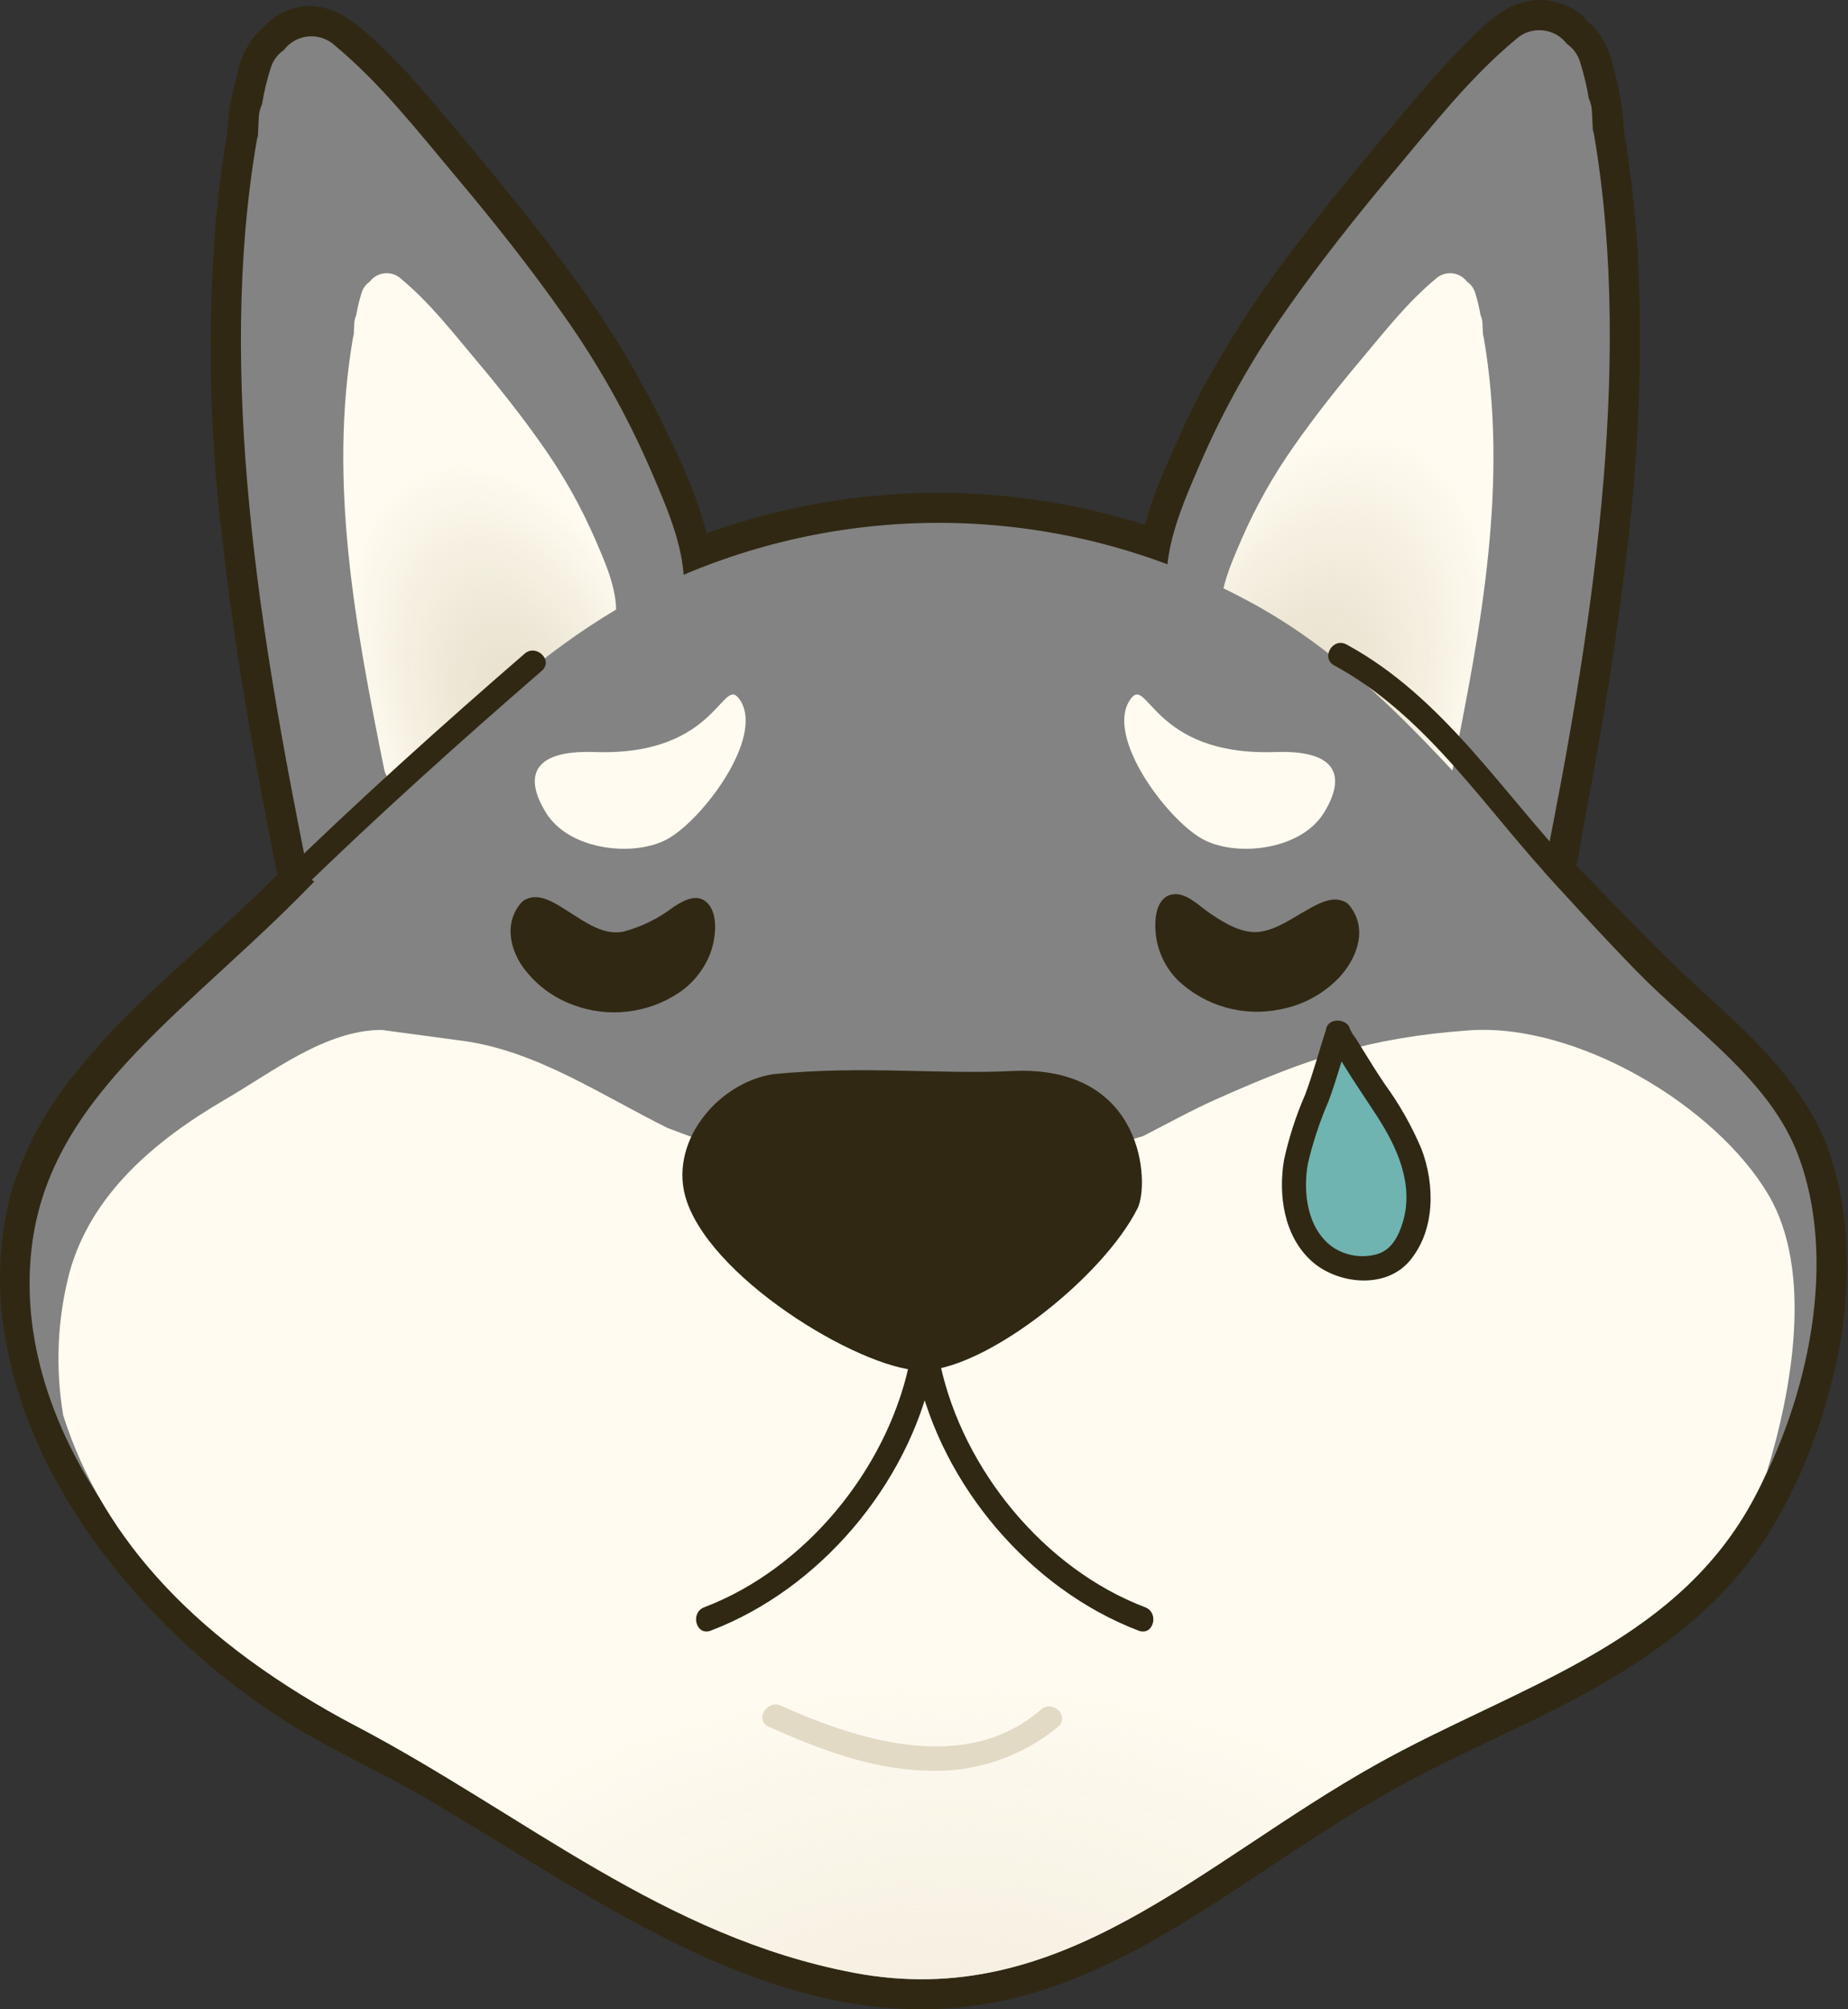 <svg width="46" height="50" viewBox="0 0 46 50" fill="none" xmlns="http://www.w3.org/2000/svg">
<rect x="0" y="0" width="46" height="50" fill="#333333" stroke="none"/>
<path d="M44.766 28.763C44.05 26.853 42.174 25.645 40.712 24.14C39.88 23.283 39.12 22.496 38.403 21.771C38.408 21.753 38.414 21.736 38.418 21.718C39.576 15.969 40.685 9.198 39.676 3.34L39.675 3.337C39.662 3.196 39.641 2.968 39.627 2.826C39.629 2.694 39.601 2.563 39.546 2.442C39.496 2.136 39.423 1.834 39.329 1.538C39.274 1.356 39.158 1.198 39.001 1.091C38.928 0.995 38.836 0.915 38.731 0.857C38.625 0.799 38.508 0.764 38.388 0.754C38.268 0.743 38.147 0.759 38.033 0.798C37.919 0.838 37.815 0.901 37.727 0.984C36.593 1.925 35.675 3.103 34.731 4.227C33.733 5.414 32.768 6.632 31.886 7.909C31.08 9.078 30.392 10.324 29.834 11.629C29.517 12.367 29.144 13.216 29.06 14.049C25.438 12.686 21.448 12.665 17.812 13.99C17.54 14.087 17.275 14.192 17.014 14.302C16.952 13.447 16.572 12.569 16.245 11.808C15.681 10.488 14.986 9.228 14.171 8.047C13.291 6.776 12.331 5.563 11.336 4.38C10.392 3.257 9.474 2.078 8.341 1.138C8.253 1.055 8.149 0.992 8.035 0.952C7.921 0.912 7.8 0.897 7.68 0.907C7.559 0.917 7.443 0.953 7.337 1.011C7.231 1.069 7.139 1.149 7.066 1.245C6.909 1.352 6.794 1.51 6.739 1.692C6.644 1.987 6.572 2.29 6.522 2.596C6.466 2.716 6.439 2.848 6.44 2.98C6.427 3.122 6.406 3.349 6.392 3.491L6.392 3.494C5.383 9.352 6.491 15.893 7.65 21.642C7.671 21.751 7.714 21.854 7.778 21.945C4.961 24.958 1.244 27.087 0.806 30.869C0.236 35.787 4.551 40.844 8.861 42.951C13.147 45.046 16.519 48.196 21.261 49.092C26.425 50.068 29.846 46.371 34.279 43.895C37.7 41.985 41.627 40.968 43.599 37.397C45.069 34.736 45.725 31.322 44.766 28.763Z" fill="#838383"/>
<path d="M45.495 28.562C44.91 27.039 43.761 25.927 42.573 24.854C41.302 23.707 40.139 22.454 38.937 21.237L39.132 21.971C39.301 21.372 39.383 20.733 39.499 20.121C39.618 19.491 39.733 18.86 39.842 18.228C40.074 16.883 40.277 15.532 40.441 14.177C40.786 11.573 40.895 8.944 40.768 6.321C40.73 5.671 40.67 5.023 40.587 4.378C40.545 4.05 40.5 3.723 40.447 3.397C40.434 3.313 40.411 3.224 40.404 3.139C40.406 3.166 40.43 3.388 40.418 3.199C40.408 3.046 40.393 2.892 40.38 2.74C40.334 2.385 40.261 2.035 40.16 1.691C40.091 1.321 39.927 0.975 39.685 0.687C39.653 0.654 39.622 0.625 39.588 0.595L39.435 0.477C39.508 0.518 39.511 0.51 39.444 0.452C39.342 0.336 39.215 0.243 39.074 0.181C38.737 0.007 38.349 -0.044 37.978 0.039C37.319 0.181 36.788 0.782 36.331 1.243C35.865 1.714 35.431 2.216 35.005 2.723C34.123 3.774 33.244 4.827 32.409 5.916C31.483 7.094 30.656 8.347 29.939 9.662C29.596 10.311 29.294 10.977 29.008 11.653C28.658 12.413 28.421 13.22 28.304 14.049L29.261 13.321C26.147 12.17 22.765 11.954 19.53 12.7C18.601 12.913 17.692 13.206 16.814 13.574L17.77 14.302C17.651 12.911 17.01 11.583 16.399 10.346C15.806 9.165 15.114 8.036 14.331 6.971C13.516 5.849 12.644 4.772 11.755 3.708C10.917 2.706 10.098 1.676 9.115 0.809C8.584 0.341 7.962 -0.018 7.234 0.233C7.089 0.282 6.951 0.352 6.827 0.442C6.737 0.505 6.653 0.577 6.576 0.656C6.693 0.532 6.513 0.716 6.455 0.771C6.19 1.042 6.008 1.384 5.931 1.756C5.855 2.038 5.785 2.327 5.725 2.612C5.698 2.779 5.68 2.948 5.672 3.118C5.664 3.196 5.654 3.274 5.65 3.352C5.636 3.582 5.69 3.141 5.648 3.381C5.529 4.069 5.442 4.764 5.376 5.459C5.158 8.12 5.212 10.796 5.539 13.445C5.709 14.977 5.936 16.502 6.198 18.02C6.322 18.739 6.454 19.458 6.592 20.175C6.66 20.528 6.729 20.88 6.799 21.233C6.873 21.605 6.915 22 7.125 22.326L7.244 21.411C5.555 23.21 3.511 24.674 1.961 26.602C1.177 27.527 0.594 28.604 0.25 29.766C-0.061 31.018 -0.082 32.325 0.188 33.587C0.694 36.166 2.222 38.506 4.045 40.357C4.972 41.299 6.004 42.132 7.12 42.84C8.216 43.534 9.412 44.057 10.533 44.709C14.979 47.293 19.816 51.081 25.297 49.709C27.684 49.112 29.752 47.686 31.774 46.347C32.843 45.639 33.919 44.939 35.05 44.334C36.111 43.766 37.21 43.272 38.29 42.742C40.473 41.672 42.586 40.377 43.94 38.298C44.679 37.127 45.227 35.846 45.562 34.503C45.927 33.184 46.047 31.811 45.917 30.45C45.852 29.806 45.711 29.172 45.495 28.562C45.437 28.372 45.308 28.211 45.135 28.113C44.962 28.015 44.758 27.987 44.565 28.035C44.373 28.09 44.21 28.218 44.111 28.391C44.012 28.565 43.986 28.771 44.038 28.964C44.475 30.152 44.539 31.223 44.405 32.513C44.332 33.118 44.214 33.717 44.051 34.303C43.965 34.613 43.868 34.92 43.759 35.223C43.644 35.545 43.543 35.798 43.428 36.053C42.976 37.14 42.304 38.121 41.453 38.936C41.265 39.115 41.07 39.286 40.867 39.449C40.812 39.494 40.757 39.538 40.701 39.581C40.822 39.488 40.636 39.629 40.629 39.635C40.515 39.719 40.399 39.801 40.282 39.882C39.81 40.204 39.321 40.502 38.818 40.775C37.813 41.325 36.77 41.8 35.739 42.298C34.637 42.826 33.565 43.413 32.528 44.059C30.516 45.322 28.606 46.791 26.416 47.745C26.199 47.84 26.551 47.694 26.33 47.781C26.263 47.807 26.196 47.835 26.129 47.861C25.994 47.912 25.859 47.962 25.723 48.008C25.45 48.101 25.174 48.184 24.895 48.254C24.638 48.318 24.378 48.371 24.116 48.414C24.103 48.416 23.865 48.449 24.027 48.428C23.955 48.438 23.882 48.446 23.809 48.453C23.636 48.471 23.463 48.483 23.29 48.49C23.011 48.502 22.732 48.499 22.453 48.484C22.175 48.471 21.898 48.44 21.625 48.393C20.967 48.278 20.319 48.117 19.685 47.91C18.517 47.524 17.391 47.025 16.322 46.418C15.184 45.795 14.087 45.103 12.984 44.423C11.882 43.743 10.772 43.074 9.618 42.486C9.073 42.209 8.531 41.939 8.012 41.617C7.773 41.469 7.539 41.316 7.309 41.155C7.022 40.955 6.799 40.788 6.588 40.62C5.613 39.837 4.727 38.948 3.947 37.971C3.852 37.853 3.639 37.563 3.495 37.355C3.299 37.074 3.114 36.785 2.939 36.49C2.794 36.242 2.656 35.99 2.526 35.734C2.456 35.595 2.389 35.455 2.325 35.314C2.298 35.255 2.272 35.197 2.246 35.138C2.225 35.089 2.225 35.09 2.246 35.141C2.227 35.093 2.207 35.046 2.188 34.998C1.96 34.435 1.784 33.853 1.66 33.259C1.63 33.112 1.606 32.965 1.581 32.817C1.542 32.582 1.59 32.9 1.573 32.759C1.565 32.698 1.558 32.636 1.552 32.574C1.52 32.254 1.506 31.932 1.512 31.61C1.516 31.338 1.535 31.066 1.57 30.797C1.548 30.962 1.583 30.73 1.586 30.715C1.598 30.645 1.611 30.576 1.626 30.507C1.654 30.37 1.688 30.235 1.725 30.101C1.763 29.968 1.804 29.837 1.85 29.707C1.873 29.643 1.897 29.578 1.921 29.515C1.928 29.499 2.016 29.291 1.949 29.443C2.059 29.193 2.183 28.949 2.319 28.713C2.446 28.494 2.582 28.282 2.727 28.075C2.807 27.961 2.889 27.849 2.974 27.738C2.88 27.861 3.022 27.678 3.029 27.67C3.088 27.596 3.148 27.524 3.209 27.451C3.567 27.026 3.952 26.624 4.349 26.235C5.22 25.379 6.148 24.582 7.038 23.746C7.474 23.335 7.902 22.915 8.312 22.478C8.428 22.359 8.502 22.206 8.523 22.041C8.545 21.876 8.512 21.709 8.43 21.564C8.405 21.524 8.362 21.376 8.395 21.511C8.382 21.459 8.372 21.407 8.361 21.354C8.331 21.209 8.303 21.064 8.274 20.919C8.212 20.611 8.152 20.303 8.092 19.995C7.974 19.385 7.86 18.774 7.751 18.162C7.643 17.556 7.54 16.949 7.444 16.341C7.353 15.765 7.26 15.134 7.191 14.605C6.839 12.104 6.702 9.576 6.781 7.051C6.806 6.429 6.851 5.808 6.914 5.189C6.977 4.592 7.079 4.107 7.148 3.491C7.162 3.367 7.171 3.242 7.183 3.118C7.187 3.072 7.191 3.026 7.196 2.98C7.216 2.765 7.145 3.043 7.222 2.864C7.315 2.575 7.388 2.279 7.44 1.979L7.467 1.892C7.439 1.951 7.445 1.942 7.486 1.866C7.418 1.936 7.473 1.861 7.498 1.86L7.448 1.896C7.526 1.855 7.594 1.796 7.645 1.723C7.659 1.703 7.751 1.622 7.643 1.705C7.643 1.705 7.807 1.581 7.727 1.653L7.698 1.667C7.784 1.648 7.782 1.646 7.689 1.662C7.698 1.676 7.803 1.667 7.688 1.648C7.733 1.657 7.777 1.668 7.821 1.683C7.761 1.657 7.755 1.656 7.803 1.682C7.925 1.747 7.66 1.554 7.875 1.729C7.934 1.776 7.99 1.827 8.046 1.876C8.147 1.966 8.247 2.057 8.345 2.15C8.586 2.377 8.817 2.613 9.042 2.856C9.452 3.297 9.84 3.759 10.225 4.222C11.022 5.179 11.833 6.139 12.576 7.124C13.425 8.226 14.184 9.395 14.845 10.619C15.147 11.193 15.46 11.87 15.688 12.412C15.818 12.72 15.941 13.033 16.044 13.351C16.148 13.66 16.221 13.978 16.259 14.302C16.295 14.729 16.722 15.236 17.215 15.03C20.078 13.81 23.239 13.467 26.297 14.046C27.169 14.221 28.026 14.465 28.859 14.777C29.366 14.965 29.765 14.489 29.815 14.049C29.922 13.451 30.103 12.87 30.354 12.318C30.552 11.846 30.818 11.256 31.073 10.752C31.657 9.621 32.331 8.539 33.088 7.515C33.813 6.52 34.588 5.571 35.381 4.622C36.172 3.677 36.943 2.708 37.854 1.873C37.965 1.772 38.075 1.669 38.192 1.575C38.202 1.568 38.318 1.474 38.232 1.546L38.296 1.51C38.225 1.537 38.23 1.537 38.313 1.509C38.36 1.503 38.439 1.511 38.312 1.507C38.525 1.514 38.21 1.5 38.338 1.506C38.398 1.508 38.27 1.416 38.369 1.516C38.511 1.658 38.301 1.395 38.423 1.57L38.467 1.625C38.638 1.754 38.672 1.781 38.569 1.706C38.575 1.708 38.683 1.816 38.581 1.712C38.691 1.824 38.581 1.687 38.614 1.782C38.639 1.854 38.659 1.929 38.679 2.003C38.72 2.153 38.755 2.305 38.784 2.457C38.795 2.516 38.801 2.584 38.817 2.643C38.838 2.688 38.855 2.735 38.868 2.783C38.868 2.725 38.869 2.725 38.87 2.783C39.02 3.946 39.168 4.959 39.246 6.143C39.383 8.624 39.301 11.113 39 13.581C38.849 14.931 38.656 16.234 38.423 17.603C38.308 18.281 38.186 18.957 38.058 19.633C37.937 20.273 37.852 20.943 37.674 21.57C37.639 21.698 37.639 21.834 37.673 21.963C37.707 22.092 37.775 22.209 37.869 22.304C39.033 23.484 40.156 24.704 41.386 25.815C41.929 26.305 42.476 26.793 42.969 27.334C43.187 27.563 43.384 27.81 43.558 28.074C43.655 28.22 43.747 28.37 43.83 28.524C43.878 28.613 43.921 28.704 43.966 28.794C44.003 28.876 44.008 28.886 43.982 28.822C44.001 28.869 44.02 28.916 44.038 28.964C44.096 29.154 44.224 29.314 44.397 29.412C44.57 29.51 44.774 29.538 44.967 29.491C45.331 29.391 45.642 28.945 45.495 28.562Z" fill="#302813"/>
<path d="M6.392 3.493C6.398 3.457 6.407 3.421 6.419 3.387C6.426 3.233 6.434 3.08 6.441 2.927C6.446 2.812 6.474 2.7 6.522 2.596C6.572 2.289 6.644 1.987 6.739 1.691C6.793 1.509 6.909 1.352 7.066 1.245C7.139 1.148 7.231 1.069 7.337 1.01C7.443 0.952 7.559 0.917 7.68 0.907C7.8 0.897 7.921 0.912 8.035 0.952C8.149 0.991 8.253 1.055 8.341 1.137C9.474 2.078 10.392 3.257 11.336 4.38C12.282 5.505 13.198 6.657 14.042 7.861C14.89 9.06 15.612 10.343 16.195 11.691C16.715 12.905 17.429 14.443 16.744 15.717C16.693 15.822 16.618 15.913 16.526 15.984C16.433 16.055 16.326 16.104 16.211 16.126C16.141 16.211 16.054 16.282 15.957 16.335C13.523 17.683 10.903 18.869 9.197 21.156C8.803 21.683 7.81 22.437 7.65 21.642C6.491 15.893 5.383 9.352 6.392 3.493Z" fill="#838383"/>
<path d="M8.788 8.393C8.792 8.371 8.798 8.349 8.805 8.327L8.819 8.044C8.822 7.974 8.839 7.905 8.868 7.84C8.899 7.652 8.944 7.466 9.002 7.284C9.036 7.172 9.107 7.074 9.204 7.009C9.249 6.949 9.305 6.9 9.37 6.864C9.435 6.829 9.507 6.807 9.581 6.801C9.655 6.794 9.73 6.804 9.8 6.828C9.87 6.853 9.934 6.892 9.988 6.943C10.686 7.522 11.251 8.247 11.832 8.939C12.415 9.632 12.979 10.341 13.498 11.082C14.021 11.82 14.465 12.61 14.824 13.44C15.144 14.188 15.584 15.134 15.162 15.919C15.13 15.983 15.084 16.04 15.027 16.083C14.971 16.127 14.904 16.157 14.834 16.17C14.79 16.223 14.737 16.267 14.677 16.299C13.179 17.129 11.566 17.859 10.515 19.267C10.273 19.591 9.662 19.633 9.563 19.143C8.85 15.603 8.167 12 8.788 8.393Z" fill="#FFFBF0"/>
<path d="M39.676 3.34C39.669 3.304 39.66 3.268 39.649 3.233C39.641 3.08 39.634 2.927 39.626 2.773C39.621 2.659 39.594 2.547 39.546 2.442C39.496 2.136 39.423 1.834 39.329 1.538C39.274 1.356 39.158 1.198 39.001 1.091C38.928 0.995 38.836 0.915 38.731 0.857C38.625 0.799 38.508 0.764 38.388 0.754C38.268 0.743 38.147 0.759 38.033 0.798C37.919 0.838 37.815 0.901 37.727 0.984C36.593 1.925 35.675 3.103 34.731 4.227C33.786 5.352 32.87 6.504 32.026 7.708C31.178 8.906 30.456 10.19 29.873 11.538C29.353 12.752 28.639 14.29 29.324 15.564C29.375 15.668 29.449 15.76 29.542 15.831C29.634 15.902 29.742 15.95 29.857 15.973C29.927 16.058 30.013 16.129 30.111 16.181C32.544 17.53 35.165 18.716 36.871 21.002C37.264 21.529 38.258 22.513 38.418 21.718C39.576 15.969 40.685 9.198 39.676 3.34Z" fill="#838383"/>
<path d="M36.932 8.393C36.928 8.371 36.922 8.349 36.915 8.327L36.901 8.044C36.898 7.974 36.881 7.905 36.852 7.84C36.821 7.652 36.776 7.466 36.718 7.284C36.684 7.172 36.613 7.074 36.516 7.009C36.472 6.949 36.415 6.9 36.35 6.864C36.285 6.829 36.213 6.807 36.139 6.801C36.065 6.794 35.99 6.804 35.92 6.828C35.85 6.853 35.786 6.892 35.732 6.943C35.034 7.522 34.469 8.247 33.888 8.939C33.305 9.632 32.742 10.341 32.222 11.082C31.7 11.82 31.256 12.61 30.896 13.44C30.576 14.188 30.137 15.134 30.559 15.919C30.59 15.983 30.636 16.04 30.693 16.083C30.75 16.127 30.816 16.157 30.886 16.17C30.93 16.223 30.983 16.267 31.043 16.299C32.541 17.129 34.154 17.859 35.205 19.267C35.447 19.591 36.059 19.633 36.157 19.143C36.87 15.603 37.553 12 36.932 8.393Z" fill="#FFFBF0"/>
<path opacity="0.84" d="M8.788 8.393C8.792 8.371 8.798 8.349 8.805 8.327L8.819 8.044C8.822 7.974 8.839 7.905 8.868 7.84C8.899 7.652 8.944 7.466 9.002 7.284C9.036 7.172 9.107 7.074 9.204 7.009C9.249 6.949 9.305 6.9 9.37 6.864C9.435 6.829 9.507 6.807 9.581 6.801C9.655 6.794 9.73 6.804 9.8 6.828C9.87 6.853 9.934 6.892 9.988 6.943C10.686 7.522 11.251 8.247 11.832 8.939C12.415 9.632 12.979 10.341 13.498 11.082C14.021 11.82 14.465 12.61 14.824 13.44C15.144 14.188 15.584 15.134 15.162 15.919C15.13 15.983 15.084 16.04 15.027 16.083C14.971 16.127 14.904 16.157 14.834 16.17C14.79 16.223 14.737 16.267 14.677 16.299C13.179 17.129 11.566 17.859 10.515 19.267C10.273 19.591 9.662 19.633 9.563 19.143C8.85 15.603 8.167 12 8.788 8.393Z" fill="url(#paint0_radial_204_569)"/>
<path opacity="0.84" d="M36.932 8.393C36.928 8.371 36.922 8.349 36.915 8.327L36.901 8.044C36.898 7.974 36.881 7.905 36.852 7.84C36.821 7.652 36.776 7.466 36.718 7.284C36.684 7.172 36.613 7.074 36.516 7.009C36.472 6.949 36.415 6.9 36.35 6.864C36.285 6.829 36.213 6.807 36.139 6.801C36.065 6.794 35.99 6.804 35.92 6.828C35.85 6.853 35.786 6.892 35.732 6.943C35.034 7.522 34.469 8.247 33.888 8.939C33.305 9.632 32.742 10.341 32.222 11.082C31.7 11.82 31.256 12.61 30.896 13.44C30.576 14.188 30.137 15.134 30.559 15.919C30.59 15.983 30.636 16.04 30.693 16.083C30.75 16.127 30.816 16.157 30.886 16.17C30.93 16.223 30.983 16.267 31.043 16.299C32.541 17.129 34.154 17.859 35.205 19.267C35.447 19.591 36.059 19.633 36.157 19.143C36.87 15.603 37.553 12 36.932 8.393Z" fill="url(#paint1_radial_204_569)"/>
<path d="M44.766 28.763C44.05 26.853 42.174 25.645 40.712 24.14C36.9 20.215 34.589 16.842 31.115 14.98C29.095 13.883 26.864 13.226 24.57 13.056C22.277 12.885 19.973 13.203 17.812 13.99C13.827 15.415 10.904 18.668 8.034 21.715C4.859 25.084 1.239 27.16 0.787 31.058C0.217 35.976 4.551 40.741 8.861 42.951C13.106 45.127 16.519 48.196 21.261 49.092C26.425 50.068 29.846 46.371 34.279 43.895C37.7 41.985 41.627 40.968 43.599 37.397C45.069 34.736 45.725 31.322 44.766 28.763Z" fill="#838383"/>
<path d="M8.861 42.951C13.081 45.176 16.519 48.196 21.261 49.092C26.425 50.068 29.846 46.371 34.279 43.896C37.7 41.985 41.627 40.968 43.599 37.398C43.741 37.141 43.868 36.884 43.981 36.626C44.613 34.571 45.13 31.626 44.026 29.744C42.718 27.514 39.242 25.447 36.566 25.64C34.066 25.821 32.559 26.338 30.303 27.341C29.671 27.622 29.066 27.957 28.451 28.273C27.611 28.532 26.748 28.713 25.899 28.952C25.006 29.205 24.147 29.539 23.255 29.774C22.978 29.778 22.701 29.77 22.423 29.755C20.44 29.358 18.495 28.792 16.608 28.065C14.97 27.251 13.369 26.165 11.564 25.907C10.875 25.814 10.186 25.722 9.498 25.629C8.095 25.634 6.787 26.675 5.575 27.377C3.838 28.394 2.263 29.729 1.728 31.67C1.426 32.831 1.374 34.044 1.575 35.227C2.576 38.357 4.961 40.895 8.861 42.951Z" fill="#FFFBF0"/>
<path opacity="0.38" d="M8.861 42.951C13.07 45.196 16.519 48.196 21.261 49.092C26.425 50.068 29.846 46.371 34.279 43.896C37.7 41.985 41.627 40.968 43.599 37.398C43.741 37.141 43.868 36.884 43.981 36.626C44.613 34.571 45.13 31.626 44.026 29.744C42.718 27.514 39.242 25.447 36.566 25.64C34.066 25.821 32.559 26.338 30.303 27.341C29.671 27.622 29.066 27.957 28.452 28.273C27.611 28.532 26.748 28.713 25.899 28.952C25.006 29.205 24.147 29.539 23.255 29.774C22.978 29.778 22.701 29.77 22.423 29.755C20.44 29.358 18.495 28.792 16.608 28.065C14.97 27.251 13.369 26.165 11.564 25.907C10.875 25.814 10.187 25.722 9.498 25.629C8.095 25.634 6.787 26.675 5.575 27.377C4.203 28.176 3.11 29.376 2.443 30.816C1.777 32.256 1.569 33.865 1.847 35.427C2.938 38.66 4.91 40.844 8.861 42.951Z" fill="url(#paint2_radial_204_569)"/>
<path d="M28.316 30.068C28.615 29.471 28.507 26.492 25.189 26.652C23.366 26.741 21.505 26.511 19.244 26.73C17.834 26.953 16.602 28.473 17.098 29.901C17.806 31.942 21.659 34.199 23.045 34.104C24.656 33.993 27.465 31.762 28.316 30.068Z" fill="#302813"/>
<path d="M33.362 22.732C33.749 23.151 33.45 23.821 33.01 24.221C31.474 25.617 28.804 24.59 29.081 22.815C29.207 22.007 29.857 23.304 31.137 23.487C31.944 23.602 33.085 22.432 33.362 22.732Z" fill="#302813"/>
<path d="M33.148 22.945C33.443 23.291 33.011 23.821 32.756 24.044C32.465 24.291 32.115 24.458 31.739 24.529C31.398 24.6 31.044 24.59 30.707 24.501C30.37 24.412 30.058 24.246 29.796 24.016C29.569 23.81 29.419 23.533 29.372 23.23C29.357 23.095 29.362 22.959 29.386 22.825C29.401 22.729 29.419 22.796 29.346 22.829C29.304 22.845 29.259 22.851 29.214 22.847C29.268 22.843 29.235 22.851 29.237 22.852C29.503 23.012 29.761 23.187 30.008 23.374C30.371 23.615 30.788 23.76 31.221 23.796C31.664 23.811 32.093 23.585 32.468 23.376C32.648 23.276 32.823 23.168 33.006 23.074C33.068 23.041 33.133 23.014 33.2 22.992C33.269 22.969 33.229 22.994 33.226 22.985C33.262 22.986 33.258 22.985 33.212 22.981C33.188 22.974 33.167 22.962 33.148 22.945C33.431 23.212 33.859 22.786 33.576 22.518C33.27 22.231 32.848 22.468 32.547 22.636C32.178 22.842 31.783 23.132 31.352 23.188C30.903 23.246 30.422 22.938 30.072 22.694C29.82 22.518 29.492 22.179 29.152 22.263C28.753 22.363 28.735 22.921 28.769 23.245C28.817 23.681 29.012 24.087 29.322 24.397C29.658 24.714 30.066 24.945 30.51 25.07C30.955 25.195 31.424 25.211 31.876 25.116C32.443 25.009 32.962 24.724 33.356 24.302C33.802 23.807 34.051 23.077 33.576 22.518C33.323 22.222 32.898 22.651 33.148 22.945Z" fill="#302813"/>
<path d="M13.2 22.668C12.797 23.072 13.07 23.753 13.495 24.169C14.976 25.623 17.684 24.699 17.475 22.914C17.38 22.102 16.68 23.373 15.395 23.507C14.584 23.592 13.488 22.379 13.2 22.668Z" fill="#302813"/>
<path d="M12.986 22.454C12.566 22.912 12.668 23.55 12.994 24.034C13.307 24.479 13.749 24.818 14.261 25.005C14.696 25.169 15.164 25.226 15.625 25.172C16.087 25.118 16.528 24.955 16.913 24.695C17.272 24.449 17.544 24.098 17.693 23.69C17.809 23.357 17.887 22.776 17.624 22.487C17.369 22.205 17.015 22.405 16.761 22.573C16.391 22.855 15.969 23.063 15.52 23.183C15.023 23.285 14.57 22.947 14.17 22.697C13.838 22.49 13.355 22.132 12.986 22.454C12.693 22.71 13.122 23.136 13.414 22.881C13.392 22.9 13.326 22.911 13.314 22.925C13.327 22.911 13.307 22.914 13.335 22.929C13.388 22.958 13.412 22.954 13.481 22.991C13.643 23.075 13.795 23.175 13.949 23.271C14.271 23.499 14.63 23.67 15.01 23.776C15.828 23.953 16.532 23.417 17.186 23.017C17.212 23 17.239 22.985 17.266 22.97C17.291 22.956 17.326 22.915 17.289 22.955C17.328 22.912 17.35 22.985 17.29 22.947C17.321 22.966 17.277 22.946 17.262 22.941C17.227 22.929 17.187 22.877 17.161 22.87C17.137 22.863 17.154 22.826 17.166 22.893C17.179 22.976 17.185 23.059 17.183 23.143C17.174 23.436 17.062 23.716 16.868 23.934C16.627 24.181 16.331 24.367 16.005 24.478C15.678 24.588 15.33 24.619 14.989 24.568C14.579 24.519 14.191 24.357 13.868 24.1C13.575 23.862 13.064 23.262 13.414 22.881C13.676 22.595 13.25 22.167 12.986 22.454Z" fill="#302813"/>
<path d="M28.505 39.996C25.994 39.041 23.98 36.579 23.41 33.974C23.327 33.595 22.744 33.756 22.827 34.135C23.445 36.957 25.639 39.549 28.344 40.579C28.708 40.717 28.866 40.134 28.505 39.996V39.996Z" fill="#302813"/>
<path d="M17.691 40.578C20.397 39.548 22.591 36.957 23.208 34.135C23.291 33.756 22.708 33.594 22.625 33.974C22.055 36.579 20.041 39.04 17.53 39.996C17.17 40.133 17.327 40.717 17.691 40.578V40.578Z" fill="#302813"/>
<path d="M19.131 42.966C20.363 43.519 21.656 44.017 23.022 44.06C24.227 44.126 25.411 43.736 26.34 42.968C26.634 42.712 26.205 42.286 25.913 42.541C24.061 44.151 21.41 43.331 19.437 42.445C19.085 42.286 18.777 42.807 19.131 42.966V42.966Z" fill="#E2DAC5"/>
<path d="M7.431 22.213C9.389 20.309 11.422 18.481 13.486 16.693C13.781 16.438 13.352 16.012 13.059 16.266C10.995 18.054 8.961 19.882 7.003 21.786C6.724 22.058 7.152 22.485 7.431 22.213Z" fill="#302813"/>
<path d="M39.275 21.711C37.419 19.768 35.941 17.351 33.516 16.037C33.174 15.852 32.869 16.373 33.211 16.559C35.583 17.844 37.031 20.236 38.847 22.138C39.116 22.42 39.543 21.992 39.275 21.711Z" fill="#302813"/>
<path d="M32.956 20.224C33.472 19.386 33.372 18.658 31.75 18.714C28.614 18.823 28.572 16.694 28.11 17.443C27.541 18.369 29.036 20.366 29.91 20.867C30.724 21.335 32.367 21.179 32.956 20.224Z" fill="#FFFBF0"/>
<path d="M13.59 20.224C13.073 19.386 13.174 18.658 14.796 18.714C17.931 18.823 17.974 16.694 18.435 17.443C19.005 18.369 17.51 20.366 16.636 20.867C15.821 21.335 14.178 21.179 13.59 20.224Z" fill="#FFFBF0"/>
<path d="M33.305 25.688C33.105 26.282 32.947 26.915 32.711 27.491C32.449 28.063 32.28 28.674 32.21 29.299C32.159 30.053 32.426 30.962 33.124 31.358C33.344 31.477 33.589 31.545 33.839 31.556C34.09 31.566 34.34 31.52 34.569 31.419C35.008 31.202 35.245 30.528 35.297 30.082C35.345 29.539 35.25 28.993 35.022 28.499C34.748 27.864 34.322 27.326 33.956 26.746C33.806 26.507 33.657 26.267 33.51 26.026C33.485 25.984 33.288 25.736 33.305 25.688Z" fill="#6FB4B1"/>
<path d="M33.013 25.608C32.832 26.152 32.688 26.708 32.485 27.245C32.258 27.766 32.083 28.308 31.962 28.863C31.815 29.73 31.956 30.748 32.637 31.372C33.281 31.962 34.495 32.093 35.095 31.369C35.731 30.602 35.719 29.475 35.381 28.586C35.138 28.014 34.829 27.47 34.462 26.967C34.274 26.687 34.095 26.402 33.918 26.114C33.859 26.018 33.802 25.92 33.738 25.827C33.715 25.794 33.691 25.762 33.668 25.729C33.632 25.677 33.6 25.556 33.607 25.688C33.586 25.301 32.982 25.299 33.002 25.688C33.019 25.823 33.074 25.951 33.161 26.055C33.271 26.212 33.37 26.376 33.471 26.539C33.733 26.963 34.016 27.373 34.287 27.792C34.782 28.561 35.195 29.476 34.922 30.401C34.821 30.742 34.648 31.098 34.284 31.207C34.095 31.262 33.896 31.274 33.702 31.242C33.508 31.211 33.323 31.137 33.161 31.025C32.53 30.566 32.425 29.644 32.56 28.935C32.685 28.412 32.855 27.9 33.068 27.406C33.271 26.869 33.415 26.312 33.596 25.768C33.719 25.398 33.136 25.24 33.013 25.608Z" fill="#302813"/>
<defs>
<radialGradient id="paint0_radial_204_569" cx="0" cy="0" r="1" gradientUnits="userSpaceOnUse" gradientTransform="translate(12.963 17.837) rotate(-111.051) scale(6.568 3.849)">
<stop stop-color="#E2DAC5"/>
<stop offset="0.093" stop-color="#E2DAC5" stop-opacity="0.957"/>
<stop offset="0.25" stop-color="#E2DAC5" stop-opacity="0.84"/>
<stop offset="0.452" stop-color="#E2DAC5" stop-opacity="0.65"/>
<stop offset="0.691" stop-color="#E2DAC5" stop-opacity="0.386"/>
<stop offset="0.959" stop-color="#E2DAC5" stop-opacity="0.054"/>
<stop offset="1" stop-color="#E2DAC5" stop-opacity="0"/>
</radialGradient>
<radialGradient id="paint1_radial_204_569" cx="0" cy="0" r="1" gradientUnits="userSpaceOnUse" gradientTransform="translate(32.431 17.685) rotate(-70.778) scale(7.1 4.332)">
<stop stop-color="#E2DAC5"/>
<stop offset="0.093" stop-color="#E2DAC5" stop-opacity="0.957"/>
<stop offset="0.25" stop-color="#E2DAC5" stop-opacity="0.84"/>
<stop offset="0.452" stop-color="#E2DAC5" stop-opacity="0.65"/>
<stop offset="0.691" stop-color="#E2DAC5" stop-opacity="0.386"/>
<stop offset="0.959" stop-color="#E2DAC5" stop-opacity="0.054"/>
<stop offset="1" stop-color="#E2DAC5" stop-opacity="0"/>
</radialGradient>
<radialGradient id="paint2_radial_204_569" cx="0" cy="0" r="1" gradientUnits="userSpaceOnUse" gradientTransform="translate(23.604 51.6) rotate(180) scale(15.372 9.747)">
<stop stop-color="#E2DAC5"/>
<stop offset="0.093" stop-color="#E2DAC5" stop-opacity="0.957"/>
<stop offset="0.25" stop-color="#E2DAC5" stop-opacity="0.84"/>
<stop offset="0.452" stop-color="#E2DAC5" stop-opacity="0.65"/>
<stop offset="0.691" stop-color="#E2DAC5" stop-opacity="0.386"/>
<stop offset="0.959" stop-color="#E2DAC5" stop-opacity="0.054"/>
<stop offset="1" stop-color="#E2DAC5" stop-opacity="0"/>
</radialGradient>
</defs>
</svg>
